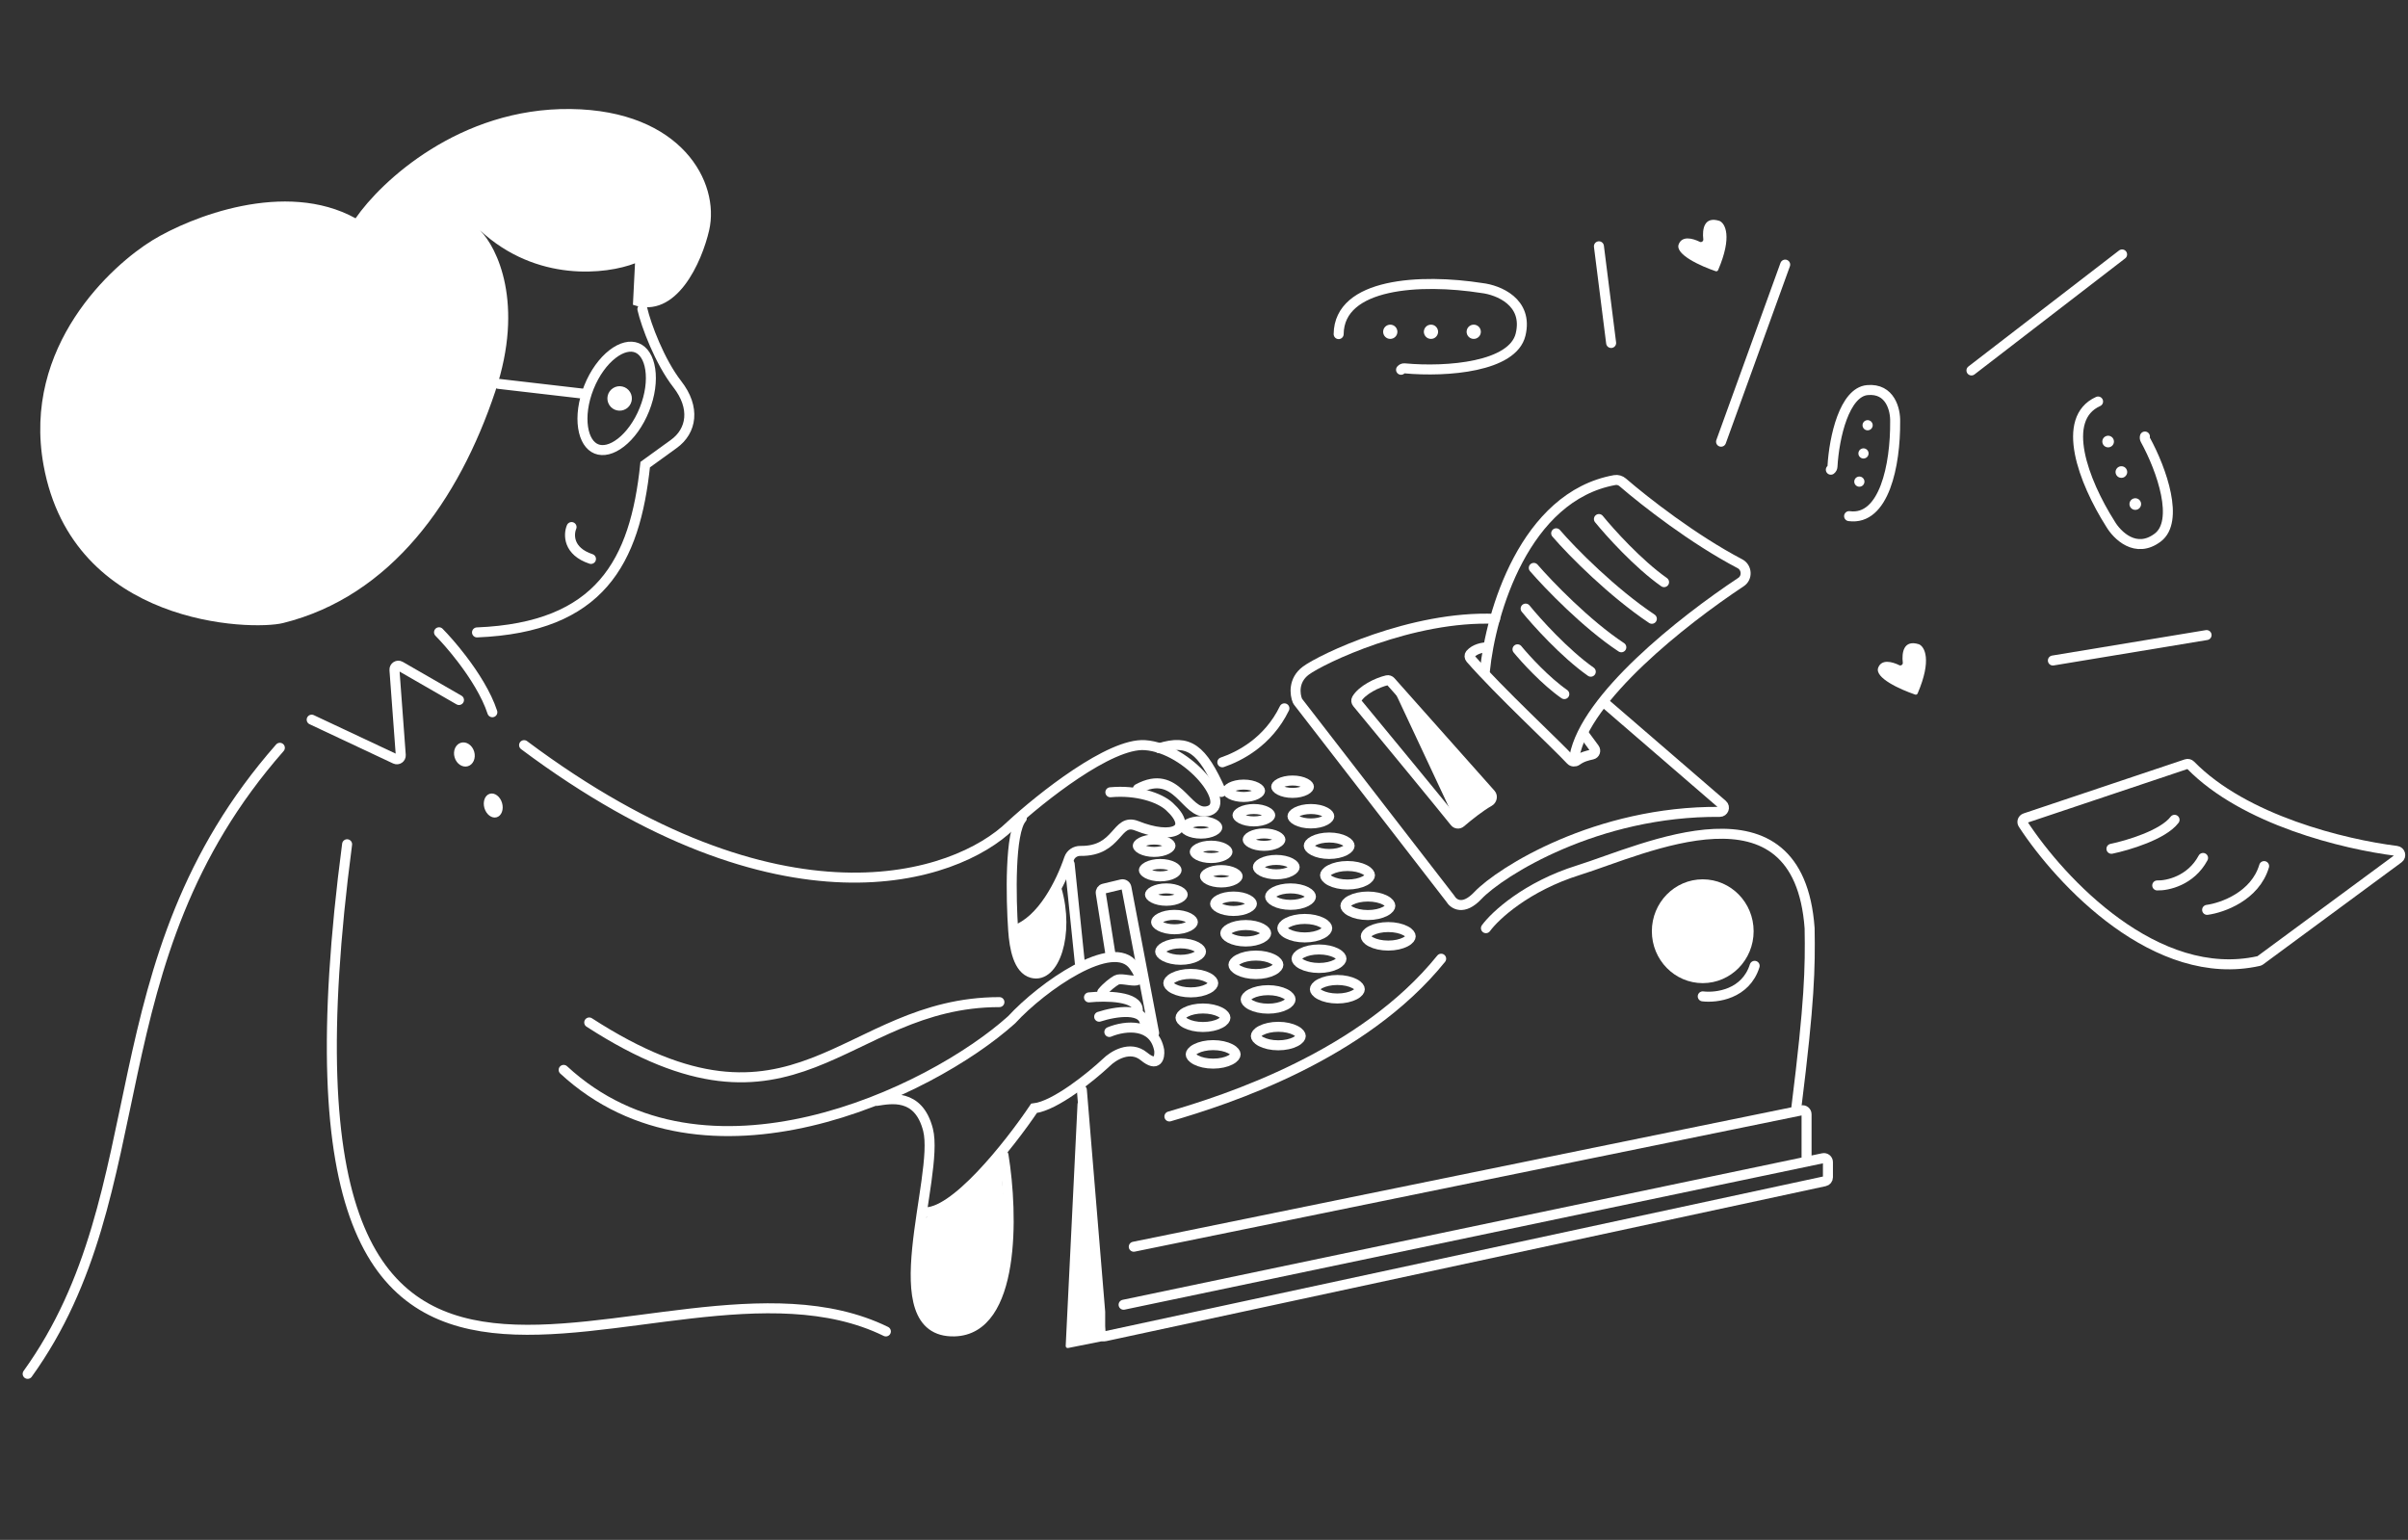 <svg width="1204" height="770" viewBox="0 0 1204 770" fill="none" xmlns="http://www.w3.org/2000/svg">
<rect x="0" y="0" width="1204" height="770" fill="#333333" stroke="none"/>
<path d="M1103.56 454.974C1111.19 453.957 1127.58 448.155 1132.06 433.091" stroke="white" stroke-width="5" stroke-linecap="round"/>
<path d="M1078.62 442.76C1083.71 442.93 1095.42 440.419 1101.53 429.02" stroke="white" stroke-width="5" stroke-linecap="round"/>
<path d="M1055.72 424.439C1063.87 422.748 1081.58 417.481 1087.28 409.943" stroke="white" stroke-width="5" stroke-linecap="round"/>
<path d="M1129.37 480.567C1078.17 492.001 1030.43 441.002 1011.52 412.067C1010.81 410.983 1011.34 409.546 1012.56 409.135L1093.19 382.096C1093.93 381.848 1094.74 382.051 1095.28 382.608C1122.14 410.108 1172.07 422.207 1198.32 425.495C1200.15 425.723 1200.79 428.096 1199.31 429.187L1130.11 480.228C1129.89 480.391 1129.64 480.508 1129.37 480.567Z" stroke="white" stroke-width="5" stroke-linecap="round"/>
<path d="M747.551 309.45C705.965 307.729 660.623 329.58 652.892 335.378C646.53 340.15 647.418 347.253 648.727 350.426C648.788 350.574 648.871 350.71 648.968 350.836L725.07 449.261C725.129 449.338 725.182 449.418 725.231 449.501C726.836 452.195 731.683 455.467 738.9 447.849C750.255 435.864 798.485 405.467 859.897 405.981C861.79 405.997 862.721 403.615 861.288 402.379L802.515 351.657" stroke="white" stroke-width="5" stroke-linecap="round"/>
<path d="M568.921 394.494C588.769 383.726 592.84 407.726 603.527 405.69C617.282 403.07 594.367 374.137 572.483 372.61C554.976 371.389 520.404 398.905 505.306 412.815C477.824 439.476 390.697 468.759 262.042 372.61" stroke="white" stroke-width="5" stroke-linecap="round"/>
<path d="M247.687 195.579C262.287 151.824 248.621 123.721 239.963 115.139C268.309 141.486 303.469 137.134 317.505 131.665L316.463 152.407C338.37 160.03 350.997 130.757 354.574 115.167C360.091 91.114 340.704 55.171 285.252 54.514C229.8 53.858 190.506 90.671 177.79 109.159C142.595 89.781 95.379 108.433 76.171 120.182C56.294 132.391 10.939 172.815 21.771 232.602C36.385 313.264 125.884 315.431 141.499 311.562C195.453 298.192 229.436 250.274 247.687 195.579Z" fill="white"/>
<path d="M322.203 204.768C319.289 212.044 314.964 217.828 310.447 221.333C305.878 224.879 301.531 225.824 298.209 224.492C294.888 223.161 292.396 219.475 291.539 213.754C290.691 208.098 291.552 200.927 294.467 193.651C297.38 186.375 301.706 180.592 306.223 177.087C310.792 173.54 315.138 172.596 318.46 173.927C321.781 175.258 324.274 178.944 325.131 184.666C325.979 190.322 325.117 197.492 322.203 204.768Z" stroke="white" stroke-width="5"/>
<path d="M313.039 204.444C315.912 202.665 316.799 198.893 315.019 196.02C313.24 193.147 309.469 192.261 306.596 194.04C303.723 195.82 302.836 199.591 304.615 202.464C306.395 205.337 310.166 206.224 313.039 204.444Z" fill="white"/>
<path d="M249.259 191.944L292.107 196.915" stroke="white" stroke-width="5" stroke-linecap="round"/>
<path d="M321.194 154.573C323.043 162.598 329.809 180.783 338.684 192.174C347.761 203.824 345.981 215.493 336.854 222.03L322.6 232.34C317.518 280.976 300.116 313.739 238.505 316.236" stroke="white" stroke-width="5" stroke-linecap="round"/>
<path d="M155.839 359.872L197.616 379.51C198.973 380.148 200.497 379.085 200.386 377.579L197.228 334.99C197.111 333.411 198.778 332.35 200.142 333.135L229.488 350.039" stroke="white" stroke-width="5" stroke-linecap="round"/>
<path d="M219.514 316.167C222.364 319.052 226.642 323.844 231.018 329.588C237.027 337.472 243.223 347.152 246.174 356.156" stroke="white" stroke-width="5" stroke-linecap="round"/>
<path d="M233.924 383.153C236.626 382.358 238.042 379.085 237.087 375.843C236.132 372.601 233.169 370.618 230.467 371.414C227.766 372.209 226.35 375.482 227.304 378.724C228.259 381.966 231.223 383.949 233.924 383.153Z" fill="white"/>
<path d="M248.35 408.672C250.781 407.956 251.979 404.747 251.024 401.506C250.069 398.264 247.324 396.216 244.893 396.932C242.462 397.648 241.265 400.857 242.219 404.098C243.174 407.34 245.919 409.388 248.35 408.672Z" fill="white"/>
<path d="M285.783 263.553C284.222 267.27 283.978 275.662 295.489 279.496" stroke="white" stroke-width="5" stroke-linecap="round"/>
<path d="M502.913 605.118C501.028 593.084 500.533 585.39 500.883 579.667C500.958 578.453 497.897 577.28 497.203 578.279C484.745 596.214 469.648 604.765 461.877 609.481C461.655 609.615 461.504 609.816 461.44 610.068C457.812 624.203 452.613 656.317 470.709 664.613C493.536 675.076 506.999 631.188 502.913 605.118Z" fill="white"/>
<path d="M438.329 550.5C445.106 549.491 459.25 546.366 464.012 564.943C469.964 588.163 439.171 666.746 477.224 665.759C507.667 664.97 506.601 607.292 501.743 577.624" stroke="white" stroke-width="5" stroke-linecap="round"/>
<path d="M528.323 444.796C534.743 466.885 527.271 489.604 515.993 486.528C509.236 484.685 507.2 474.233 506.588 465.153C505.482 449.376 504.797 416.093 510.904 409.172" stroke="white" stroke-width="5" stroke-linecap="round"/>
<path d="M507.85 466.68L507.85 466.68C513.136 463.287 525.662 451.922 528.716 444.288C535.332 466.679 528.638 488.896 515.993 486.527C507.85 485.001 507.85 475.332 507.85 466.68Z" fill="white"/>
<path d="M442.939 665.782C327.53 609.268 124.005 798.854 173.552 422.169" stroke="white" stroke-width="5" stroke-linecap="round"/>
<path d="M139.927 373.935C45.829 481 79.914 595.215 13.829 687" stroke="white" stroke-width="5" stroke-linecap="round"/>
<path d="M579.608 374.137C594.367 369.557 600.983 374.138 610.652 396.021" stroke="white" stroke-width="5" stroke-linecap="round"/>
<path d="M555.18 396.172C568.208 394.951 579.719 398.716 584.697 403.296C597.42 415.001 586.224 420.091 568.412 412.966C557.872 408.75 559.479 425.77 540.172 425.5C537.683 425.465 535.363 426.962 534.564 429.32C530.495 441.325 521.088 460.45 507.341 465.153" stroke="white" stroke-width="5" stroke-linecap="round"/>
<path d="M551.108 496.197C553.314 493.483 556.466 491.101 558.233 490.091C561.796 488.055 575.537 495.179 566.885 482.965C556.568 468.4 521.082 493.313 505.815 509.938C465.101 546.58 352.264 600.142 281.829 535" stroke="white" stroke-width="5" stroke-linecap="round"/>
<path d="M544.492 498.742C552.805 497.893 569.327 498.029 568.92 505.358" stroke="white" stroke-width="5" stroke-linecap="round"/>
<path d="M549.582 508.411C557.385 505.866 572.89 503.22 572.483 512.991" stroke="white" stroke-width="5" stroke-linecap="round"/>
<path d="M554.671 516.044C562.814 512.652 577.063 511.464 579.608 525.205C579.947 528.598 578.896 533.959 571.974 528.259C565.053 522.559 556.537 527.919 553.144 531.312C545.51 538.437 527.596 552.992 517.011 554.214C504.797 572.365 476.603 608.159 461.539 606.124" stroke="white" stroke-width="5" stroke-linecap="round"/>
<path d="M294.613 511.286C398.432 578.462 421.334 501.108 499.708 501.108" stroke="white" stroke-width="5" stroke-linecap="round"/>
<path d="M561.796 652.435L911.558 579.147C912.801 578.887 913.968 579.835 913.968 581.104V588.732C913.968 589.674 913.311 590.489 912.39 590.687L552.512 668.199C551.266 668.468 550.091 667.518 550.091 666.244V655.998L540.93 545.053" stroke="white" stroke-width="5" stroke-linecap="round"/>
<path d="M552.251 670.426L534.045 674.067C533.406 674.195 532.818 673.688 532.85 673.038L538.767 551.968C538.827 550.735 540.631 550.685 540.76 551.913L553.049 669.342C553.103 669.855 552.757 670.325 552.251 670.426Z" fill="white"/>
<path d="M566.885 623.427L900.881 555.213C902.12 554.96 903.281 555.907 903.281 557.172V578.642" stroke="white" stroke-width="5" stroke-linecap="round"/>
<path d="M539.912 481.438L534.823 432.073" stroke="white" stroke-width="5" stroke-linecap="round"/>
<path d="M742.971 464.135C747.551 457.858 763.226 443.269 789.283 435.127C821.854 424.948 899.21 387.288 904.808 464.135C905.147 484.153 904.808 500.777 898.192 553.705" stroke="white" stroke-width="5" stroke-linecap="round"/>
<path d="M705.356 468.206C705.356 468.764 704.869 469.89 702.68 471.025C700.617 472.095 697.592 472.831 694.115 472.831C690.637 472.831 687.613 472.095 685.549 471.025C683.361 469.89 682.874 468.764 682.874 468.206C682.874 467.648 683.361 466.522 685.549 465.388C687.613 464.318 690.637 463.582 694.115 463.582C697.592 463.582 700.617 464.318 702.68 465.388C704.869 466.522 705.356 467.648 705.356 468.206Z" stroke="white" stroke-width="5"/>
<path d="M695.177 452.939C695.177 453.497 694.69 454.623 692.502 455.758C690.439 456.827 687.414 457.564 683.937 457.564C680.459 457.564 677.435 456.827 675.371 455.758C673.183 454.623 672.696 453.497 672.696 452.939C672.696 452.381 673.183 451.255 675.371 450.12C677.435 449.05 680.459 448.314 683.937 448.314C687.414 448.314 690.439 449.05 692.502 450.12C694.69 451.255 695.177 452.381 695.177 452.939Z" stroke="white" stroke-width="5"/>
<path d="M684.999 437.671C684.999 438.229 684.512 439.355 682.323 440.49C680.26 441.56 677.235 442.296 673.758 442.296C670.28 442.296 667.256 441.56 665.192 440.49C663.004 439.355 662.517 438.229 662.517 437.671C662.517 437.113 663.004 435.987 665.192 434.853C667.256 433.783 670.28 433.046 673.758 433.046C677.235 433.046 680.26 433.783 682.323 434.853C684.512 435.987 684.999 437.113 684.999 437.671Z" stroke="white" stroke-width="5"/>
<path d="M674.821 422.912C674.821 423.334 674.442 424.332 672.441 425.372C670.562 426.349 667.793 427.028 664.598 427.028C661.402 427.028 658.633 426.349 656.754 425.372C654.753 424.332 654.375 423.334 654.375 422.912C654.375 422.491 654.753 421.493 656.754 420.452C658.633 419.475 661.402 418.796 664.598 418.796C667.793 418.796 670.562 419.475 672.441 420.452C674.442 421.493 674.821 422.491 674.821 422.912Z" stroke="white" stroke-width="5"/>
<path d="M664.642 408.154C664.642 408.439 664.372 409.309 662.557 410.256C660.864 411.139 658.35 411.761 655.437 411.761C652.524 411.761 650.011 411.139 648.317 410.256C646.502 409.309 646.232 408.439 646.232 408.154C646.232 407.869 646.502 406.999 648.317 406.052C650.011 405.168 652.524 404.547 655.437 404.547C658.35 404.547 660.864 405.168 662.557 406.052C664.372 406.999 664.642 407.869 664.642 408.154Z" stroke="white" stroke-width="5"/>
<path d="M654.464 393.395C654.464 393.545 654.3 394.287 652.673 395.139C651.164 395.929 648.907 396.493 646.276 396.493C643.646 396.493 641.388 395.929 639.879 395.139C638.252 394.287 638.089 393.545 638.089 393.395C638.089 393.245 638.252 392.503 639.879 391.651C641.388 390.861 643.646 390.297 646.276 390.297C648.907 390.297 651.164 390.861 652.673 391.651C654.3 392.503 654.464 393.245 654.464 393.395Z" stroke="white" stroke-width="5"/>
<path d="M679.91 494.67C679.91 495.228 679.423 496.354 677.235 497.489C675.171 498.559 672.147 499.295 668.669 499.295C665.191 499.295 662.167 498.559 660.104 497.489C657.915 496.354 657.428 495.228 657.428 494.67C657.428 494.112 657.915 492.986 660.104 491.852C662.167 490.782 665.191 490.045 668.669 490.045C672.147 490.045 675.171 490.782 677.235 491.852C679.423 492.986 679.91 494.112 679.91 494.67Z" stroke="white" stroke-width="5"/>
<path d="M670.749 479.402C670.749 479.961 670.262 481.086 668.074 482.221C666.01 483.291 662.986 484.027 659.508 484.027C656.031 484.027 653.006 483.291 650.943 482.221C648.755 481.086 648.268 479.961 648.268 479.402C648.268 478.844 648.755 477.719 650.943 476.584C653.006 475.514 656.031 474.778 659.508 474.778C662.986 474.778 666.01 475.514 668.074 476.584C670.262 477.719 670.749 478.844 670.749 479.402Z" stroke="white" stroke-width="5"/>
<path d="M663.624 464.135C663.624 464.693 663.137 465.819 660.949 466.954C658.885 468.024 655.861 468.76 652.383 468.76C648.906 468.76 645.881 468.024 643.818 466.954C641.63 465.819 641.143 464.693 641.143 464.135C641.143 463.577 641.63 462.451 643.818 461.316C645.881 460.246 648.906 459.51 652.383 459.51C655.861 459.51 658.885 460.246 660.949 461.316C663.137 462.451 663.624 463.577 663.624 464.135Z" stroke="white" stroke-width="5"/>
<path d="M655.482 448.358C655.482 448.78 655.104 449.778 653.102 450.819C651.223 451.795 648.454 452.474 645.259 452.474C642.063 452.474 639.294 451.795 637.416 450.819C635.414 449.778 635.036 448.78 635.036 448.358C635.036 447.937 635.414 446.939 637.416 445.898C639.294 444.921 642.063 444.242 645.259 444.242C648.454 444.242 651.223 444.921 653.102 445.898C655.104 446.939 655.482 447.937 655.482 448.358Z" stroke="white" stroke-width="5"/>
<path d="M647.339 433.6C647.339 433.885 647.069 434.755 645.254 435.702C643.56 436.585 641.047 437.207 638.134 437.207C635.221 437.207 632.707 436.585 631.013 435.702C629.199 434.755 628.929 433.885 628.929 433.6C628.929 433.315 629.199 432.445 631.013 431.498C632.707 430.614 635.221 429.993 638.134 429.993C641.047 429.993 643.56 430.614 645.254 431.498C647.069 432.445 647.339 433.315 647.339 433.6Z" stroke="white" stroke-width="5"/>
<path d="M640.214 419.859C640.214 420.009 640.051 420.75 638.424 421.603C636.915 422.393 634.657 422.957 632.027 422.957C629.396 422.957 627.138 422.393 625.63 421.603C624.002 420.75 623.839 420.009 623.839 419.859C623.839 419.709 624.002 418.967 625.63 418.115C627.138 417.325 629.396 416.761 632.027 416.761C634.657 416.761 636.915 417.325 638.424 418.115C640.051 418.967 640.214 419.709 640.214 419.859Z" stroke="white" stroke-width="5"/>
<path d="M635.125 407.645C635.125 407.794 634.962 408.536 633.334 409.389C631.826 410.179 629.568 410.743 626.937 410.743C624.307 410.743 622.049 410.179 620.54 409.389C618.913 408.536 618.75 407.794 618.75 407.645C618.75 407.495 618.913 406.753 620.54 405.901C622.049 405.111 624.307 404.547 626.937 404.547C629.568 404.547 631.826 405.111 633.334 405.901C634.962 406.753 635.125 407.495 635.125 407.645Z" stroke="white" stroke-width="5"/>
<path d="M630.036 395.431C630.036 395.581 629.873 396.322 628.246 397.175C626.737 397.965 624.479 398.529 621.848 398.529C619.218 398.529 616.96 397.965 615.451 397.175C613.824 396.322 613.661 395.581 613.661 395.431C613.661 395.281 613.824 394.539 615.451 393.687C616.96 392.897 619.218 392.333 621.848 392.333C624.479 392.333 626.737 392.897 628.246 393.687C629.873 394.539 630.036 395.281 630.036 395.431Z" stroke="white" stroke-width="5"/>
<path d="M650.392 518.08C650.392 518.639 649.905 519.764 647.717 520.899C645.653 521.969 642.629 522.705 639.151 522.705C635.674 522.705 632.65 521.969 630.586 520.899C628.398 519.764 627.911 518.639 627.911 518.08C627.911 517.522 628.398 516.396 630.586 515.262C632.65 514.192 635.674 513.456 639.151 513.456C642.629 513.456 645.653 514.192 647.717 515.262C649.905 516.396 650.392 517.522 650.392 518.08Z" stroke="white" stroke-width="5"/>
<path d="M645.303 499.759C645.303 500.317 644.816 501.443 642.628 502.578C640.564 503.648 637.54 504.384 634.062 504.384C630.585 504.384 627.56 503.648 625.497 502.578C623.308 501.443 622.821 500.317 622.821 499.759C622.821 499.201 623.308 498.075 625.497 496.941C627.56 495.871 630.585 495.135 634.062 495.135C637.54 495.135 640.564 495.871 642.628 496.941C644.816 498.075 645.303 499.201 645.303 499.759Z" stroke="white" stroke-width="5"/>
<path d="M639.196 482.456C639.196 483.014 638.709 484.14 636.521 485.275C634.457 486.345 631.433 487.081 627.955 487.081C624.478 487.081 621.453 486.345 619.39 485.275C617.201 484.14 616.714 483.014 616.714 482.456C616.714 481.898 617.201 480.772 619.39 479.638C621.453 478.568 624.478 477.831 627.955 477.831C631.433 477.831 634.457 478.568 636.521 479.638C638.709 480.772 639.196 481.898 639.196 482.456Z" stroke="white" stroke-width="5"/>
<path d="M633.089 466.679C633.089 467.101 632.711 468.099 630.709 469.14C628.83 470.117 626.062 470.795 622.866 470.795C619.671 470.795 616.902 470.117 615.023 469.14C613.021 468.099 612.643 467.101 612.643 466.679C612.643 466.258 613.021 465.26 615.023 464.219C616.902 463.242 619.671 462.563 622.866 462.563C626.062 462.563 628.83 463.242 630.709 464.219C632.711 465.26 633.089 466.258 633.089 466.679Z" stroke="white" stroke-width="5"/>
<path d="M625.964 451.921C625.964 452.206 625.694 453.076 623.879 454.023C622.185 454.907 619.672 455.528 616.759 455.528C613.846 455.528 611.332 454.907 609.638 454.023C607.824 453.076 607.554 452.206 607.554 451.921C607.554 451.636 607.824 450.766 609.638 449.819C611.332 448.935 613.846 448.314 616.759 448.314C619.672 448.314 622.185 448.935 623.879 449.819C625.694 450.766 625.964 451.636 625.964 451.921Z" stroke="white" stroke-width="5"/>
<path d="M618.839 438.18C618.839 438.33 618.676 439.072 617.049 439.924C615.54 440.714 613.283 441.278 610.652 441.278C608.022 441.278 605.764 440.714 604.255 439.924C602.628 439.072 602.465 438.33 602.465 438.18C602.465 438.03 602.628 437.289 604.255 436.436C605.764 435.646 608.022 435.082 610.652 435.082C613.283 435.082 615.54 435.646 617.049 436.436C618.676 437.289 618.839 438.03 618.839 438.18Z" stroke="white" stroke-width="5"/>
<path d="M613.75 425.966C613.75 426.116 613.587 426.858 611.96 427.71C610.451 428.5 608.193 429.064 605.563 429.064C602.932 429.064 600.675 428.5 599.166 427.71C597.539 426.858 597.375 426.116 597.375 425.966C597.375 425.816 597.539 425.075 599.166 424.222C600.675 423.432 602.932 422.868 605.563 422.868C608.193 422.868 610.451 423.432 611.96 424.222C613.587 425.075 613.75 425.816 613.75 425.966Z" stroke="white" stroke-width="5"/>
<path d="M608.661 413.752C608.661 413.902 608.498 414.643 606.871 415.496C605.362 416.286 603.104 416.85 600.473 416.85C597.843 416.85 595.585 416.286 594.076 415.496C592.449 414.643 592.286 413.902 592.286 413.752C592.286 413.602 592.449 412.86 594.076 412.008C595.585 411.218 597.843 410.654 600.473 410.654C603.104 410.654 605.362 411.218 606.871 412.008C608.498 412.86 608.661 413.602 608.661 413.752Z" stroke="white" stroke-width="5"/>
<path d="M617.822 527.241C617.822 527.799 617.335 528.925 615.146 530.06C613.083 531.13 610.058 531.866 606.581 531.866C603.103 531.866 600.079 531.13 598.015 530.06C595.827 528.925 595.34 527.799 595.34 527.241C595.34 526.683 595.827 525.557 598.015 524.422C600.079 523.352 603.103 522.616 606.581 522.616C610.058 522.616 613.083 523.352 615.146 524.422C617.335 525.557 617.822 526.683 617.822 527.241Z" stroke="white" stroke-width="5"/>
<path d="M612.732 508.92C612.732 509.478 612.245 510.604 610.057 511.738C607.993 512.808 604.969 513.545 601.491 513.545C598.014 513.545 594.989 512.808 592.926 511.738C590.738 510.604 590.25 509.478 590.25 508.92C590.25 508.362 590.738 507.236 592.926 506.101C594.989 505.031 598.014 504.295 601.491 504.295C604.969 504.295 607.993 505.031 610.057 506.101C612.245 507.236 612.732 508.362 612.732 508.92Z" stroke="white" stroke-width="5"/>
<path d="M606.625 491.617C606.625 492.175 606.138 493.301 603.95 494.435C601.886 495.505 598.862 496.241 595.384 496.241C591.907 496.241 588.882 495.505 586.819 494.435C584.631 493.301 584.144 492.175 584.144 491.617C584.144 491.059 584.631 489.933 586.819 488.798C588.882 487.728 591.907 486.992 595.384 486.992C598.862 486.992 601.886 487.728 603.95 488.798C606.138 489.933 606.625 491.059 606.625 491.617Z" stroke="white" stroke-width="5"/>
<path d="M600.518 475.84C600.518 476.261 600.14 477.259 598.138 478.3C596.26 479.277 593.491 479.956 590.295 479.956C587.1 479.956 584.331 479.277 582.452 478.3C580.45 477.259 580.072 476.261 580.072 475.84C580.072 475.419 580.45 474.421 582.452 473.38C584.331 472.403 587.1 471.724 590.295 471.724C593.491 471.724 596.26 472.403 598.138 473.38C600.14 474.421 600.518 475.419 600.518 475.84Z" stroke="white" stroke-width="5"/>
<path d="M596.447 461.081C596.447 461.366 596.177 462.236 594.362 463.183C592.668 464.067 590.155 464.688 587.242 464.688C584.329 464.688 581.815 464.067 580.121 463.183C578.307 462.236 578.037 461.366 578.037 461.081C578.037 460.796 578.307 459.926 580.121 458.98C581.815 458.096 584.329 457.474 587.242 457.474C590.155 457.474 592.668 458.096 594.362 458.98C596.177 459.926 596.447 460.796 596.447 461.081Z" stroke="white" stroke-width="5"/>
<path d="M591.358 447.341C591.358 447.49 591.195 448.232 589.567 449.084C588.058 449.875 585.801 450.439 583.17 450.439C580.54 450.439 578.282 449.875 576.773 449.084C575.146 448.232 574.983 447.49 574.983 447.341C574.983 447.191 575.146 446.449 576.773 445.597C578.282 444.806 580.54 444.242 583.17 444.242C585.801 444.242 588.058 444.806 589.567 445.597C591.195 446.449 591.358 447.191 591.358 447.341Z" stroke="white" stroke-width="5"/>
<path d="M588.304 435.126C588.304 435.276 588.141 436.018 586.514 436.87C585.005 437.661 582.748 438.225 580.117 438.225C577.486 438.225 575.229 437.661 573.72 436.87C572.093 436.018 571.93 435.276 571.93 435.126C571.93 434.977 572.093 434.235 573.72 433.383C575.229 432.592 577.486 432.028 580.117 432.028C582.748 432.028 585.005 432.592 586.514 433.383C588.141 434.235 588.304 434.977 588.304 435.126Z" stroke="white" stroke-width="5"/>
<path d="M585.251 422.913C585.251 423.062 585.088 423.804 583.46 424.656C581.952 425.447 579.694 426.011 577.063 426.011C574.433 426.011 572.175 425.447 570.666 424.656C569.039 423.804 568.876 423.062 568.876 422.913C568.876 422.763 569.039 422.021 570.666 421.169C572.175 420.378 574.433 419.814 577.063 419.814C579.694 419.814 581.952 420.378 583.46 421.169C585.088 422.021 585.251 422.763 585.251 422.913Z" stroke="white" stroke-width="5"/>
<path d="M555.18 476.858L550.38 446.623C550.217 445.592 550.874 444.608 551.889 444.364L560.774 442.232C561.884 441.965 562.992 442.681 563.206 443.802L577.063 516.554" stroke="white" stroke-width="5" stroke-linecap="round"/>
<path d="M584.697 558.285C613.875 549.803 681.494 527.852 720.579 479.403" stroke="white" stroke-width="5" stroke-linecap="round"/>
<path d="M611.161 381.181C619.643 378.297 634.063 371.003 642.205 354.208" stroke="white" stroke-width="5" stroke-linecap="round"/>
<path d="M746.047 400.068C741.514 402.136 733.982 408.177 729.726 411.856C729.221 412.293 728.438 412.128 728.155 411.524L697.545 346.193C697.056 345.148 698.431 344.242 699.198 345.104L746.481 398.297C746.974 398.852 746.722 399.76 746.047 400.068Z" fill="white"/>
<path d="M727.41 411.071C720.261 402.118 692.934 368.941 678.562 351.533C678.102 350.976 677.975 350.22 678.335 349.594C680.924 345.098 688.547 341.313 693.548 340.17C694.214 340.018 694.899 340.268 695.353 340.779L745.41 397.092C746.395 398.201 745.908 400.081 744.609 400.798C740.279 403.187 734.218 408.014 730.336 411.332C729.455 412.085 728.133 411.977 727.41 411.071Z" stroke="white" stroke-width="5" stroke-linecap="round"/>
<path d="M743.989 323.673C741.293 323.673 737.407 324.467 735.132 327.104C734.581 327.744 734.677 328.672 735.232 329.309C749.668 345.866 777.959 372.085 785.35 380.09C786.136 380.941 787.468 381.025 788.412 380.354C791.111 378.434 793.476 377.881 796.117 377.285C797.487 376.976 798.055 375.383 797.222 374.252L791.827 366.931" stroke="white" stroke-width="5" stroke-linecap="round"/>
<ellipse cx="851.371" cy="465.662" rx="25.446" ry="25.955" fill="white"/>
<path d="M742.462 335.378C745.299 306.68 762.249 248.179 807.354 240.065C808.791 239.807 810.256 240.25 811.36 241.204C822.721 251.012 846.713 269.705 869.963 281.9C873.499 283.755 873.831 288.851 870.504 291.058C841 310.628 792.825 348.751 787.247 378.127" stroke="white" stroke-width="5" stroke-linecap="round"/>
<path d="M758.748 324.691C762.649 329.441 772.794 340.569 782.158 347.083" stroke="white" stroke-width="5" stroke-linecap="round"/>
<path d="M762.819 304.334C768.248 311.027 782.362 326.708 795.39 335.887" stroke="white" stroke-width="5" stroke-linecap="round"/>
<path d="M799.461 259.549C804.89 266.242 819.004 281.923 832.032 291.102" stroke="white" stroke-width="5" stroke-linecap="round"/>
<path d="M766.891 283.977C774.185 292.398 793.151 312.125 810.658 323.673" stroke="white" stroke-width="5" stroke-linecap="round"/>
<path d="M778.087 266.674C786.23 276.174 806.383 296.395 825.925 309.423" stroke="white" stroke-width="5" stroke-linecap="round"/>
<path d="M851.371 498.233C858.157 499.081 872.848 497.215 877.326 482.965" stroke="white" stroke-width="5" stroke-linecap="round"/>
<path d="M700.526 184.907C700.951 184.393 701.597 184.126 702.261 184.187C723.739 186.175 756.37 183.422 760.283 167.327C764.26 150.967 749.072 144.984 740.981 144.037C710.277 139.224 669.598 141.466 669.33 167.073" stroke="white" stroke-width="5" stroke-linecap="round"/>
<path d="M695.133 169.47C697.1 169.47 698.695 167.875 698.695 165.908C698.695 163.94 697.1 162.345 695.133 162.345C693.165 162.345 691.57 163.94 691.57 165.908C691.57 167.875 693.165 169.47 695.133 169.47Z" fill="white"/>
<path d="M719.052 165.908C719.052 167.638 717.67 169.47 715.49 169.47C713.309 169.47 711.927 167.638 711.927 165.908C711.927 164.178 713.309 162.345 715.49 162.345C717.67 162.345 719.052 164.178 719.052 165.908Z" fill="white"/>
<path d="M736.864 169.47C738.832 169.47 740.427 167.875 740.427 165.908C740.427 163.94 738.832 162.345 736.864 162.345C734.897 162.345 733.302 163.94 733.302 165.908C733.302 167.875 734.897 169.47 736.864 169.47Z" fill="white"/>
<path d="M1072.46 218.285C1072.31 218.802 1072.37 219.351 1072.62 219.823C1081.1 235.264 1089.67 260.629 1078.88 268.8C1067.92 277.101 1058.5 267.669 1055.16 261.916C1041.58 240.503 1030.04 209.344 1049.04 200.775" stroke="white" stroke-width="5" stroke-linecap="round"/>
<path d="M1051.4 221.954C1052.04 223.428 1053.75 224.104 1055.22 223.464C1056.7 222.824 1057.37 221.11 1056.73 219.637C1056.09 218.163 1054.38 217.487 1052.91 218.127C1051.43 218.767 1050.76 220.48 1051.4 221.954Z" fill="white"/>
<path d="M1061.85 238.714C1060.55 239.277 1058.73 238.838 1058.02 237.204C1057.31 235.571 1058.23 233.94 1059.53 233.377C1060.83 232.814 1062.65 233.253 1063.36 234.887C1064.07 236.52 1063.14 238.152 1061.85 238.714Z" fill="white"/>
<path d="M1064.97 253.217C1065.61 254.691 1067.33 255.367 1068.8 254.727C1070.27 254.087 1070.95 252.373 1070.31 250.899C1069.67 249.426 1067.96 248.75 1066.48 249.389C1065.01 250.029 1064.33 251.743 1064.97 253.217Z" fill="white"/>
<path d="M915.415 234.879C915.9 234.521 916.196 233.968 916.23 233.366C917.087 218.295 922.284 196.168 933.624 195.073C945.205 193.956 947.751 205.074 947.577 210.773C947.75 232.529 942.087 260.494 924.548 258.09" stroke="white" stroke-width="5" stroke-linecap="round"/>
<path d="M932.195 241.209C932.399 239.818 931.437 238.526 930.046 238.322C928.656 238.118 927.364 239.081 927.16 240.471C926.956 241.862 927.918 243.154 929.309 243.358C930.699 243.561 931.992 242.599 932.195 241.209Z" fill="white"/>
<path d="M932.112 224.223C933.335 224.402 934.486 225.569 934.261 227.11C934.035 228.651 932.597 229.438 931.374 229.258C930.151 229.079 929 227.913 929.225 226.372C929.451 224.831 930.889 224.044 932.112 224.223Z" fill="white"/>
<path d="M936.327 213.01C936.53 211.62 935.568 210.328 934.178 210.124C932.787 209.92 931.495 210.882 931.291 212.273C931.087 213.663 932.05 214.956 933.44 215.159C934.831 215.363 936.123 214.401 936.327 213.01Z" fill="white"/>
<path d="M959.461 322.162C951.806 319.726 950.793 326.286 951.401 331.421C951.507 332.316 950.475 333.042 949.667 332.643C945.977 330.821 940.773 329.528 939.104 333.867C937.146 338.959 950.108 344.775 957.589 347.323C958.075 347.489 958.606 347.241 958.808 346.77C966.056 329.885 962.299 323.33 959.461 322.162Z" fill="white"/>
<path d="M859.713 110.451C852.058 108.015 851.045 114.575 851.653 119.71C851.759 120.605 850.727 121.331 849.919 120.932C846.229 119.11 841.025 117.817 839.356 122.156C837.397 127.249 850.36 133.064 857.841 135.612C858.327 135.778 858.858 135.531 859.06 135.059C866.308 118.174 862.551 111.619 859.713 110.451Z" fill="white"/>
<path d="M1026.44 330.289L1103.29 317.566" stroke="white" stroke-width="5" stroke-linecap="round"/>
<path d="M985.726 185.247L1061.05 127.23" stroke="white" stroke-width="5" stroke-linecap="round"/>
<path d="M860.532 220.871L892.594 132.319" stroke="white" stroke-width="5" stroke-linecap="round"/>
<path d="M805.568 171.506L799.461 123.159" stroke="white" stroke-width="5" stroke-linecap="round"/>
</svg>
